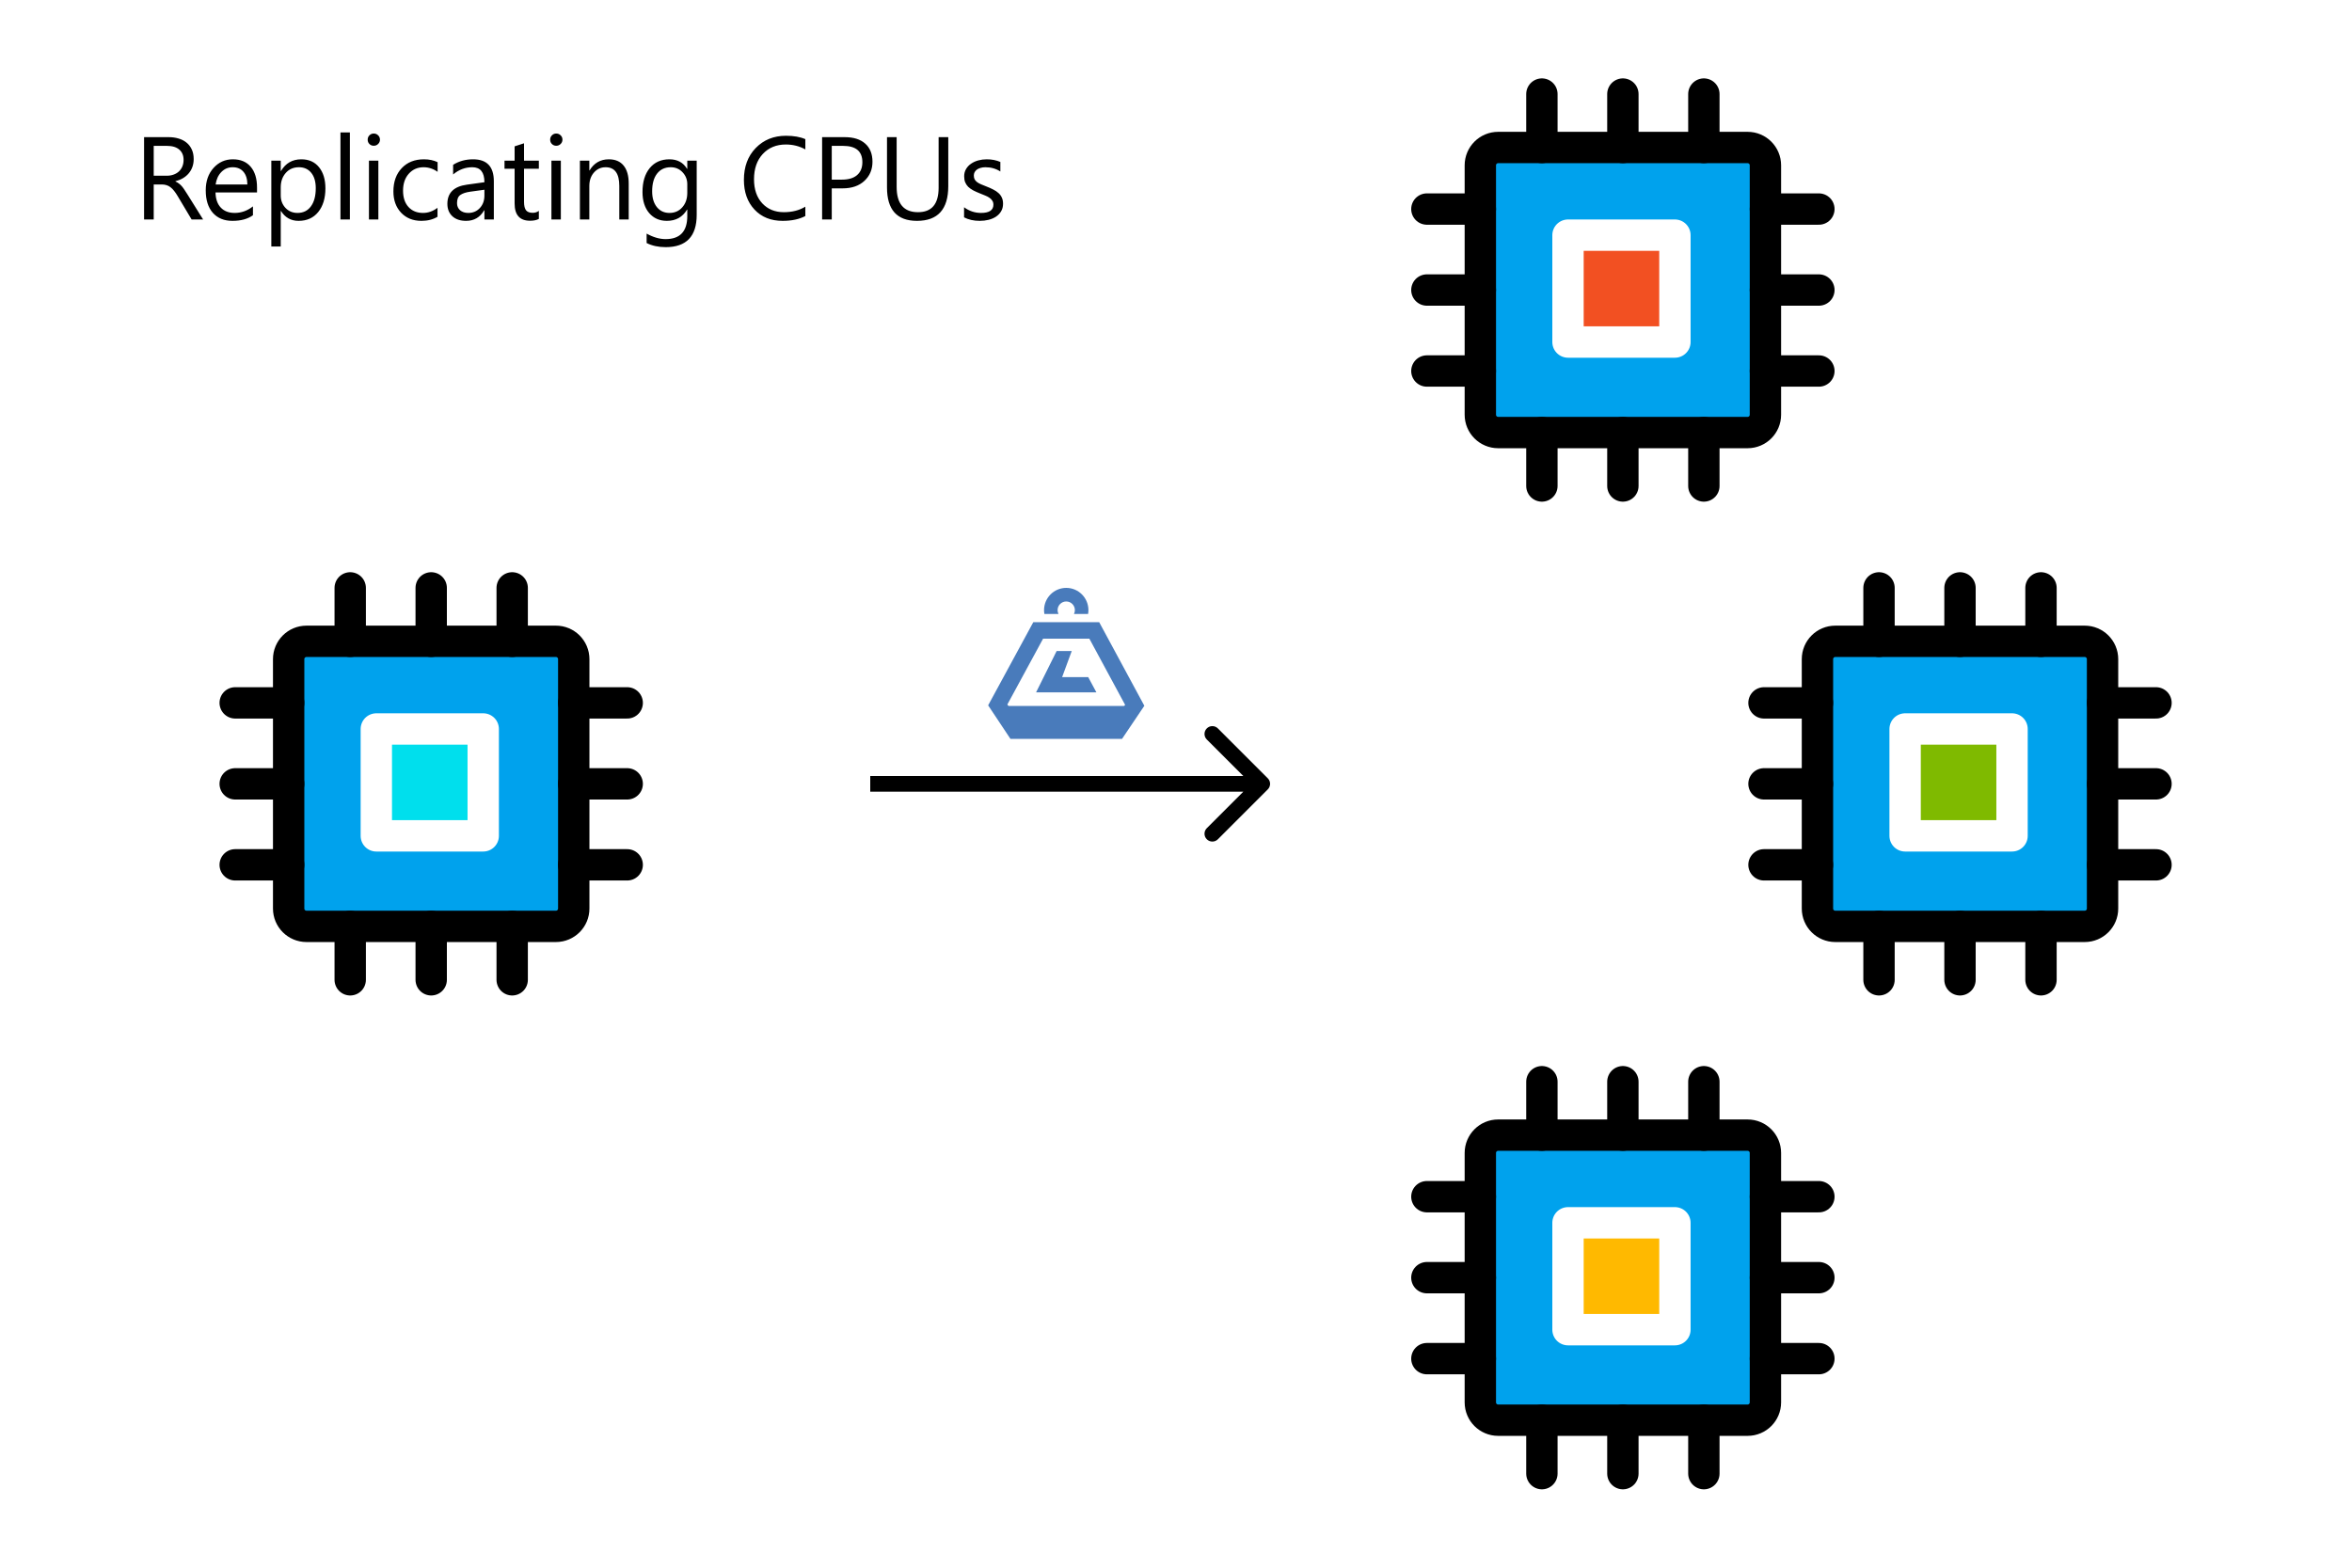 <svg width="300" height="200" viewBox="0 0 300 200" fill="none" xmlns="http://www.w3.org/2000/svg">
<rect width="300" height="200" fill="white"/>
<g clip-path="url(#clip0_32_134)">
<path d="M138.95 81.481L143.508 89.92L141.997 92.165H130.011L128.49 89.876L133.047 81.48H138.95V81.481ZM140.204 79.379H131.796L126.039 89.985L128.885 94.266H143.115L145.962 90.04L140.204 79.379H140.204Z" fill="#497BBB"/>
<path d="M138.802 86.385H135.475L136.701 83.057H134.774L132.153 88.327H139.847L138.802 86.385H138.802ZM126.717 90.063L130.22 93.216H142.13L145.633 90.063H126.717V90.063ZM136 75C134.437 75 133.169 76.272 133.169 77.841C133.169 78.008 133.186 78.169 133.214 78.328H135.013C134.94 78.18 134.896 78.017 134.896 77.841C134.896 77.229 135.39 76.733 136 76.733C136.61 76.733 137.103 77.229 137.103 77.841C137.103 78.017 137.059 78.18 136.987 78.328H138.786C138.813 78.169 138.83 78.007 138.83 77.841C138.831 76.272 137.563 75 136 75Z" fill="#497BBB"/>
</g>
<path d="M70.909 81.818H39.091C37.836 81.818 36.818 82.836 36.818 84.091V115.909C36.818 117.165 37.836 118.182 39.091 118.182H70.909C72.165 118.182 73.182 117.165 73.182 115.909V84.091C73.182 82.836 72.165 81.818 70.909 81.818Z" fill="#00A2ED" stroke="black" stroke-width="4" stroke-linejoin="round"/>
<path d="M61.636 93H48V106.636H61.636V93Z" fill="#00DFED" stroke="white" stroke-width="4" stroke-linejoin="round"/>
<path d="M44.67 75V81.818" stroke="black" stroke-width="4" stroke-linecap="round" stroke-linejoin="round"/>
<path d="M44.67 118.182V125" stroke="black" stroke-width="4" stroke-linecap="round" stroke-linejoin="round"/>
<path d="M55 75V81.818" stroke="black" stroke-width="4" stroke-linecap="round" stroke-linejoin="round"/>
<path d="M55 118.182V125" stroke="black" stroke-width="4" stroke-linecap="round" stroke-linejoin="round"/>
<path d="M65.33 75V81.818" stroke="black" stroke-width="4" stroke-linecap="round" stroke-linejoin="round"/>
<path d="M65.33 118.182V125" stroke="black" stroke-width="4" stroke-linecap="round" stroke-linejoin="round"/>
<path d="M30 89.67H36.818" stroke="black" stroke-width="4" stroke-linecap="round" stroke-linejoin="round"/>
<path d="M73.182 89.67H80" stroke="black" stroke-width="4" stroke-linecap="round" stroke-linejoin="round"/>
<path d="M30 100H36.818" stroke="black" stroke-width="4" stroke-linecap="round" stroke-linejoin="round"/>
<path d="M73.182 100H80" stroke="black" stroke-width="4" stroke-linecap="round" stroke-linejoin="round"/>
<path d="M30 110.331H36.818" stroke="black" stroke-width="4" stroke-linecap="round" stroke-linejoin="round"/>
<path d="M73.182 110.331H80" stroke="black" stroke-width="4" stroke-linecap="round" stroke-linejoin="round"/>
<path d="M222.909 144.818H191.091C189.836 144.818 188.818 145.836 188.818 147.091V178.909C188.818 180.165 189.836 181.182 191.091 181.182H222.909C224.165 181.182 225.182 180.165 225.182 178.909V147.091C225.182 145.836 224.165 144.818 222.909 144.818Z" fill="#00A2ED" stroke="black" stroke-width="4" stroke-linejoin="round"/>
<path d="M213.637 156H200V169.636H213.637V156Z" fill="#FFB900" stroke="white" stroke-width="4" stroke-linejoin="round"/>
<path d="M196.67 138V144.818" stroke="black" stroke-width="4" stroke-linecap="round" stroke-linejoin="round"/>
<path d="M196.67 181.182V188" stroke="black" stroke-width="4" stroke-linecap="round" stroke-linejoin="round"/>
<path d="M207 138V144.818" stroke="black" stroke-width="4" stroke-linecap="round" stroke-linejoin="round"/>
<path d="M207 181.182V188" stroke="black" stroke-width="4" stroke-linecap="round" stroke-linejoin="round"/>
<path d="M217.33 138V144.818" stroke="black" stroke-width="4" stroke-linecap="round" stroke-linejoin="round"/>
<path d="M217.33 181.182V188" stroke="black" stroke-width="4" stroke-linecap="round" stroke-linejoin="round"/>
<path d="M182 152.67H188.818" stroke="black" stroke-width="4" stroke-linecap="round" stroke-linejoin="round"/>
<path d="M225.182 152.67H232" stroke="black" stroke-width="4" stroke-linecap="round" stroke-linejoin="round"/>
<path d="M182 163H188.818" stroke="black" stroke-width="4" stroke-linecap="round" stroke-linejoin="round"/>
<path d="M225.182 163H232" stroke="black" stroke-width="4" stroke-linecap="round" stroke-linejoin="round"/>
<path d="M182 173.331H188.818" stroke="black" stroke-width="4" stroke-linecap="round" stroke-linejoin="round"/>
<path d="M225.182 173.331H232" stroke="black" stroke-width="4" stroke-linecap="round" stroke-linejoin="round"/>
<path d="M222.909 18.818H191.091C189.836 18.818 188.818 19.836 188.818 21.091V52.909C188.818 54.164 189.836 55.182 191.091 55.182H222.909C224.165 55.182 225.182 54.164 225.182 52.909V21.091C225.182 19.836 224.165 18.818 222.909 18.818Z" fill="#00A2ED" stroke="black" stroke-width="4" stroke-linejoin="round"/>
<path d="M213.637 30H200V43.636H213.637V30Z" fill="#F25022" stroke="white" stroke-width="4" stroke-linejoin="round"/>
<path d="M196.67 12V18.818" stroke="black" stroke-width="4" stroke-linecap="round" stroke-linejoin="round"/>
<path d="M196.67 55.182V62" stroke="black" stroke-width="4" stroke-linecap="round" stroke-linejoin="round"/>
<path d="M207 12V18.818" stroke="black" stroke-width="4" stroke-linecap="round" stroke-linejoin="round"/>
<path d="M207 55.182V62" stroke="black" stroke-width="4" stroke-linecap="round" stroke-linejoin="round"/>
<path d="M217.33 12V18.818" stroke="black" stroke-width="4" stroke-linecap="round" stroke-linejoin="round"/>
<path d="M217.33 55.182V62" stroke="black" stroke-width="4" stroke-linecap="round" stroke-linejoin="round"/>
<path d="M182 26.67H188.818" stroke="black" stroke-width="4" stroke-linecap="round" stroke-linejoin="round"/>
<path d="M225.182 26.67H232" stroke="black" stroke-width="4" stroke-linecap="round" stroke-linejoin="round"/>
<path d="M182 37H188.818" stroke="black" stroke-width="4" stroke-linecap="round" stroke-linejoin="round"/>
<path d="M225.182 37H232" stroke="black" stroke-width="4" stroke-linecap="round" stroke-linejoin="round"/>
<path d="M182 47.331H188.818" stroke="black" stroke-width="4" stroke-linecap="round" stroke-linejoin="round"/>
<path d="M225.182 47.331H232" stroke="black" stroke-width="4" stroke-linecap="round" stroke-linejoin="round"/>
<path d="M265.909 81.818H234.091C232.836 81.818 231.818 82.836 231.818 84.091V115.909C231.818 117.165 232.836 118.182 234.091 118.182H265.909C267.165 118.182 268.182 117.165 268.182 115.909V84.091C268.182 82.836 267.165 81.818 265.909 81.818Z" fill="#00A2ED" stroke="black" stroke-width="4" stroke-linejoin="round"/>
<path d="M256.637 93H243V106.636H256.637V93Z" fill="#7FBA00" stroke="white" stroke-width="4" stroke-linejoin="round"/>
<path d="M239.67 75V81.818" stroke="black" stroke-width="4" stroke-linecap="round" stroke-linejoin="round"/>
<path d="M239.67 118.182V125" stroke="black" stroke-width="4" stroke-linecap="round" stroke-linejoin="round"/>
<path d="M250 75V81.818" stroke="black" stroke-width="4" stroke-linecap="round" stroke-linejoin="round"/>
<path d="M250 118.182V125" stroke="black" stroke-width="4" stroke-linecap="round" stroke-linejoin="round"/>
<path d="M260.33 75V81.818" stroke="black" stroke-width="4" stroke-linecap="round" stroke-linejoin="round"/>
<path d="M260.33 118.182V125" stroke="black" stroke-width="4" stroke-linecap="round" stroke-linejoin="round"/>
<path d="M225 89.67H231.818" stroke="black" stroke-width="4" stroke-linecap="round" stroke-linejoin="round"/>
<path d="M268.182 89.67H275" stroke="black" stroke-width="4" stroke-linecap="round" stroke-linejoin="round"/>
<path d="M225 100H231.818" stroke="black" stroke-width="4" stroke-linecap="round" stroke-linejoin="round"/>
<path d="M268.182 100H275" stroke="black" stroke-width="4" stroke-linecap="round" stroke-linejoin="round"/>
<path d="M225 110.331H231.818" stroke="black" stroke-width="4" stroke-linecap="round" stroke-linejoin="round"/>
<path d="M268.182 110.331H275" stroke="black" stroke-width="4" stroke-linecap="round" stroke-linejoin="round"/>
<path d="M161.707 100.707C162.098 100.317 162.098 99.683 161.707 99.293L155.343 92.929C154.953 92.538 154.319 92.538 153.929 92.929C153.538 93.32 153.538 93.953 153.929 94.343L159.586 100L153.929 105.657C153.538 106.047 153.538 106.681 153.929 107.071C154.319 107.462 154.953 107.462 155.343 107.071L161.707 100.707ZM111 101H161V99H111V101Z" fill="black"/>
<path d="M25.906 28H24.441L22.684 25.056C22.523 24.782 22.366 24.55 22.215 24.36C22.064 24.165 21.907 24.006 21.746 23.884C21.59 23.762 21.419 23.674 21.233 23.62C21.053 23.561 20.848 23.532 20.618 23.532H19.607V28H18.377V17.497H21.512C21.971 17.497 22.393 17.556 22.779 17.673C23.169 17.785 23.506 17.959 23.79 18.193C24.078 18.427 24.302 18.72 24.463 19.072C24.625 19.419 24.705 19.826 24.705 20.295C24.705 20.661 24.649 20.998 24.537 21.306C24.429 21.608 24.273 21.879 24.068 22.119C23.868 22.358 23.623 22.563 23.335 22.734C23.052 22.9 22.732 23.029 22.376 23.122V23.151C22.552 23.23 22.703 23.32 22.83 23.422C22.962 23.52 23.086 23.637 23.204 23.774C23.321 23.911 23.436 24.067 23.548 24.243C23.665 24.414 23.794 24.614 23.936 24.843L25.906 28ZM19.607 18.61V22.419H21.277C21.585 22.419 21.868 22.373 22.127 22.28C22.391 22.187 22.618 22.055 22.808 21.884C22.998 21.709 23.148 21.496 23.255 21.247C23.362 20.993 23.416 20.71 23.416 20.398C23.416 19.836 23.233 19.399 22.867 19.086C22.505 18.769 21.98 18.61 21.292 18.61H19.607ZM32.784 24.55H27.488C27.508 25.385 27.732 26.03 28.162 26.484C28.592 26.938 29.183 27.165 29.935 27.165C30.779 27.165 31.556 26.887 32.264 26.33V27.458C31.605 27.936 30.733 28.176 29.649 28.176C28.589 28.176 27.757 27.836 27.151 27.158C26.546 26.474 26.243 25.515 26.243 24.279C26.243 23.112 26.573 22.163 27.232 21.43C27.896 20.693 28.719 20.324 29.7 20.324C30.682 20.324 31.441 20.642 31.978 21.276C32.515 21.911 32.784 22.793 32.784 23.92V24.55ZM31.553 23.532C31.548 22.839 31.38 22.299 31.048 21.914C30.721 21.528 30.264 21.335 29.678 21.335C29.112 21.335 28.631 21.538 28.235 21.943C27.84 22.348 27.596 22.878 27.503 23.532H31.553ZM35.838 26.916H35.809V31.45H34.607V20.5H35.809V21.818H35.838C36.429 20.822 37.293 20.324 38.431 20.324C39.398 20.324 40.152 20.661 40.694 21.335C41.236 22.004 41.507 22.902 41.507 24.03C41.507 25.285 41.202 26.291 40.591 27.048C39.981 27.8 39.146 28.176 38.086 28.176C37.115 28.176 36.365 27.756 35.838 26.916ZM35.809 23.891V24.939C35.809 25.559 36.009 26.086 36.409 26.52C36.815 26.95 37.327 27.165 37.947 27.165C38.675 27.165 39.244 26.887 39.654 26.33C40.069 25.773 40.276 25 40.276 24.008C40.276 23.173 40.084 22.519 39.698 22.045C39.312 21.572 38.79 21.335 38.13 21.335C37.432 21.335 36.871 21.579 36.446 22.067C36.021 22.551 35.809 23.159 35.809 23.891ZM44.627 28H43.426V16.896H44.627V28ZM47.674 18.596C47.459 18.596 47.276 18.523 47.124 18.376C46.973 18.23 46.898 18.044 46.898 17.819C46.898 17.595 46.973 17.409 47.124 17.263C47.276 17.111 47.459 17.036 47.674 17.036C47.894 17.036 48.079 17.111 48.23 17.263C48.387 17.409 48.465 17.595 48.465 17.819C48.465 18.034 48.387 18.217 48.23 18.369C48.079 18.52 47.894 18.596 47.674 18.596ZM48.26 28H47.059V20.5H48.26V28ZM55.804 27.656C55.227 28.002 54.544 28.176 53.753 28.176C52.684 28.176 51.819 27.829 51.16 27.136C50.506 26.438 50.179 25.534 50.179 24.426C50.179 23.19 50.533 22.199 51.241 21.452C51.949 20.7 52.894 20.324 54.075 20.324C54.734 20.324 55.315 20.446 55.818 20.69V21.921C55.262 21.53 54.666 21.335 54.031 21.335C53.265 21.335 52.635 21.611 52.142 22.163C51.653 22.709 51.409 23.43 51.409 24.323C51.409 25.202 51.639 25.895 52.098 26.403C52.562 26.911 53.182 27.165 53.958 27.165C54.612 27.165 55.227 26.948 55.804 26.513V27.656ZM62.989 28H61.788V26.828H61.758C61.236 27.727 60.467 28.176 59.451 28.176C58.704 28.176 58.118 27.978 57.693 27.582C57.273 27.187 57.063 26.662 57.063 26.008C57.063 24.606 57.889 23.791 59.539 23.561L61.788 23.247C61.788 21.972 61.273 21.335 60.242 21.335C59.339 21.335 58.523 21.643 57.796 22.258V21.027C58.533 20.559 59.383 20.324 60.345 20.324C62.107 20.324 62.989 21.257 62.989 23.122V28ZM61.788 24.206L59.978 24.455C59.422 24.533 59.002 24.672 58.719 24.873C58.435 25.068 58.294 25.417 58.294 25.92C58.294 26.286 58.423 26.586 58.682 26.821C58.946 27.05 59.295 27.165 59.73 27.165C60.325 27.165 60.816 26.957 61.202 26.543C61.592 26.123 61.788 25.593 61.788 24.953V24.206ZM68.731 27.927C68.448 28.083 68.074 28.161 67.61 28.161C66.297 28.161 65.64 27.429 65.64 25.964V21.525H64.351V20.5H65.64V18.669L66.841 18.281V20.5H68.731V21.525H66.841V25.752C66.841 26.254 66.927 26.613 67.098 26.828C67.269 27.043 67.552 27.15 67.947 27.15C68.25 27.15 68.511 27.067 68.731 26.901V27.927ZM70.95 18.596C70.735 18.596 70.552 18.523 70.401 18.376C70.249 18.23 70.174 18.044 70.174 17.819C70.174 17.595 70.249 17.409 70.401 17.263C70.552 17.111 70.735 17.036 70.95 17.036C71.17 17.036 71.356 17.111 71.507 17.263C71.663 17.409 71.741 17.595 71.741 17.819C71.741 18.034 71.663 18.217 71.507 18.369C71.356 18.52 71.17 18.596 70.95 18.596ZM71.536 28H70.335V20.5H71.536V28ZM80.193 28H78.992V23.723C78.992 22.131 78.411 21.335 77.249 21.335C76.648 21.335 76.15 21.562 75.755 22.016C75.364 22.465 75.169 23.034 75.169 23.723V28H73.968V20.5H75.169V21.745H75.198C75.765 20.798 76.585 20.324 77.659 20.324C78.48 20.324 79.107 20.59 79.541 21.123C79.976 21.65 80.193 22.414 80.193 23.415V28ZM88.865 27.399C88.865 30.153 87.547 31.53 84.91 31.53C83.982 31.53 83.172 31.355 82.478 31.003V29.802C83.323 30.27 84.129 30.505 84.895 30.505C86.741 30.505 87.664 29.523 87.664 27.561V26.74H87.635C87.064 27.697 86.204 28.176 85.057 28.176C84.124 28.176 83.372 27.844 82.801 27.18C82.234 26.511 81.951 25.615 81.951 24.492C81.951 23.217 82.256 22.204 82.867 21.452C83.482 20.7 84.322 20.324 85.386 20.324C86.397 20.324 87.147 20.73 87.635 21.54H87.664V20.5H88.865V27.399ZM87.664 24.609V23.503C87.664 22.907 87.461 22.397 87.056 21.972C86.656 21.547 86.155 21.335 85.555 21.335C84.812 21.335 84.231 21.606 83.811 22.148C83.392 22.685 83.182 23.439 83.182 24.411C83.182 25.246 83.382 25.915 83.782 26.418C84.188 26.916 84.722 27.165 85.386 27.165C86.06 27.165 86.607 26.926 87.027 26.447C87.452 25.969 87.664 25.356 87.664 24.609ZM102.723 27.561C101.946 27.971 100.979 28.176 99.822 28.176C98.328 28.176 97.132 27.695 96.233 26.733C95.335 25.771 94.886 24.509 94.886 22.946C94.886 21.267 95.391 19.909 96.402 18.874C97.413 17.839 98.694 17.321 100.247 17.321C101.243 17.321 102.068 17.465 102.723 17.753V19.064C101.971 18.645 101.141 18.435 100.232 18.435C99.026 18.435 98.047 18.837 97.295 19.643C96.548 20.449 96.175 21.525 96.175 22.873C96.175 24.152 96.524 25.173 97.222 25.935C97.925 26.691 98.846 27.07 99.983 27.07C101.038 27.07 101.951 26.835 102.723 26.367V27.561ZM106.092 24.03V28H104.861V17.497H107.747C108.87 17.497 109.739 17.77 110.354 18.317C110.975 18.864 111.285 19.636 111.285 20.632C111.285 21.628 110.94 22.443 110.252 23.078C109.568 23.713 108.643 24.03 107.476 24.03H106.092ZM106.092 18.61V22.917H107.381C108.23 22.917 108.877 22.724 109.322 22.338C109.771 21.948 109.996 21.398 109.996 20.69C109.996 19.304 109.175 18.61 107.535 18.61H106.092ZM120.953 23.752C120.953 26.701 119.622 28.176 116.961 28.176C114.412 28.176 113.138 26.757 113.138 23.92V17.497H114.368V23.84C114.368 25.993 115.276 27.07 117.093 27.07C118.846 27.07 119.722 26.03 119.722 23.95V17.497H120.953V23.752ZM122.967 27.729V26.44C123.621 26.923 124.341 27.165 125.127 27.165C126.182 27.165 126.709 26.814 126.709 26.11C126.709 25.91 126.663 25.742 126.57 25.605C126.482 25.463 126.36 25.339 126.204 25.231C126.053 25.124 125.872 25.029 125.662 24.946C125.457 24.858 125.235 24.768 124.996 24.675C124.664 24.543 124.371 24.411 124.117 24.279C123.868 24.143 123.658 23.991 123.487 23.825C123.321 23.654 123.194 23.461 123.106 23.247C123.023 23.032 122.981 22.78 122.981 22.492C122.981 22.141 123.062 21.831 123.223 21.562C123.384 21.289 123.599 21.061 123.868 20.881C124.136 20.695 124.441 20.556 124.783 20.463C125.13 20.371 125.486 20.324 125.853 20.324C126.502 20.324 127.083 20.436 127.596 20.661V21.877C127.044 21.516 126.409 21.335 125.691 21.335C125.467 21.335 125.264 21.362 125.083 21.416C124.903 21.464 124.747 21.535 124.615 21.628C124.488 21.721 124.388 21.833 124.314 21.965C124.246 22.092 124.212 22.233 124.212 22.39C124.212 22.585 124.246 22.748 124.314 22.88C124.388 23.012 124.493 23.129 124.629 23.232C124.766 23.334 124.932 23.427 125.127 23.51C125.323 23.593 125.545 23.684 125.794 23.781C126.126 23.908 126.424 24.04 126.688 24.177C126.951 24.309 127.176 24.46 127.361 24.631C127.547 24.797 127.688 24.99 127.786 25.209C127.889 25.429 127.94 25.69 127.94 25.993C127.94 26.364 127.857 26.686 127.691 26.96C127.53 27.233 127.312 27.46 127.039 27.641C126.766 27.822 126.451 27.956 126.094 28.044C125.738 28.132 125.364 28.176 124.974 28.176C124.202 28.176 123.533 28.027 122.967 27.729Z" fill="black"/>
<defs>
<clipPath id="clip0_32_134">
<rect width="20" height="19.297" fill="white" transform="translate(126 75)"/>
</clipPath>
</defs>
</svg>
